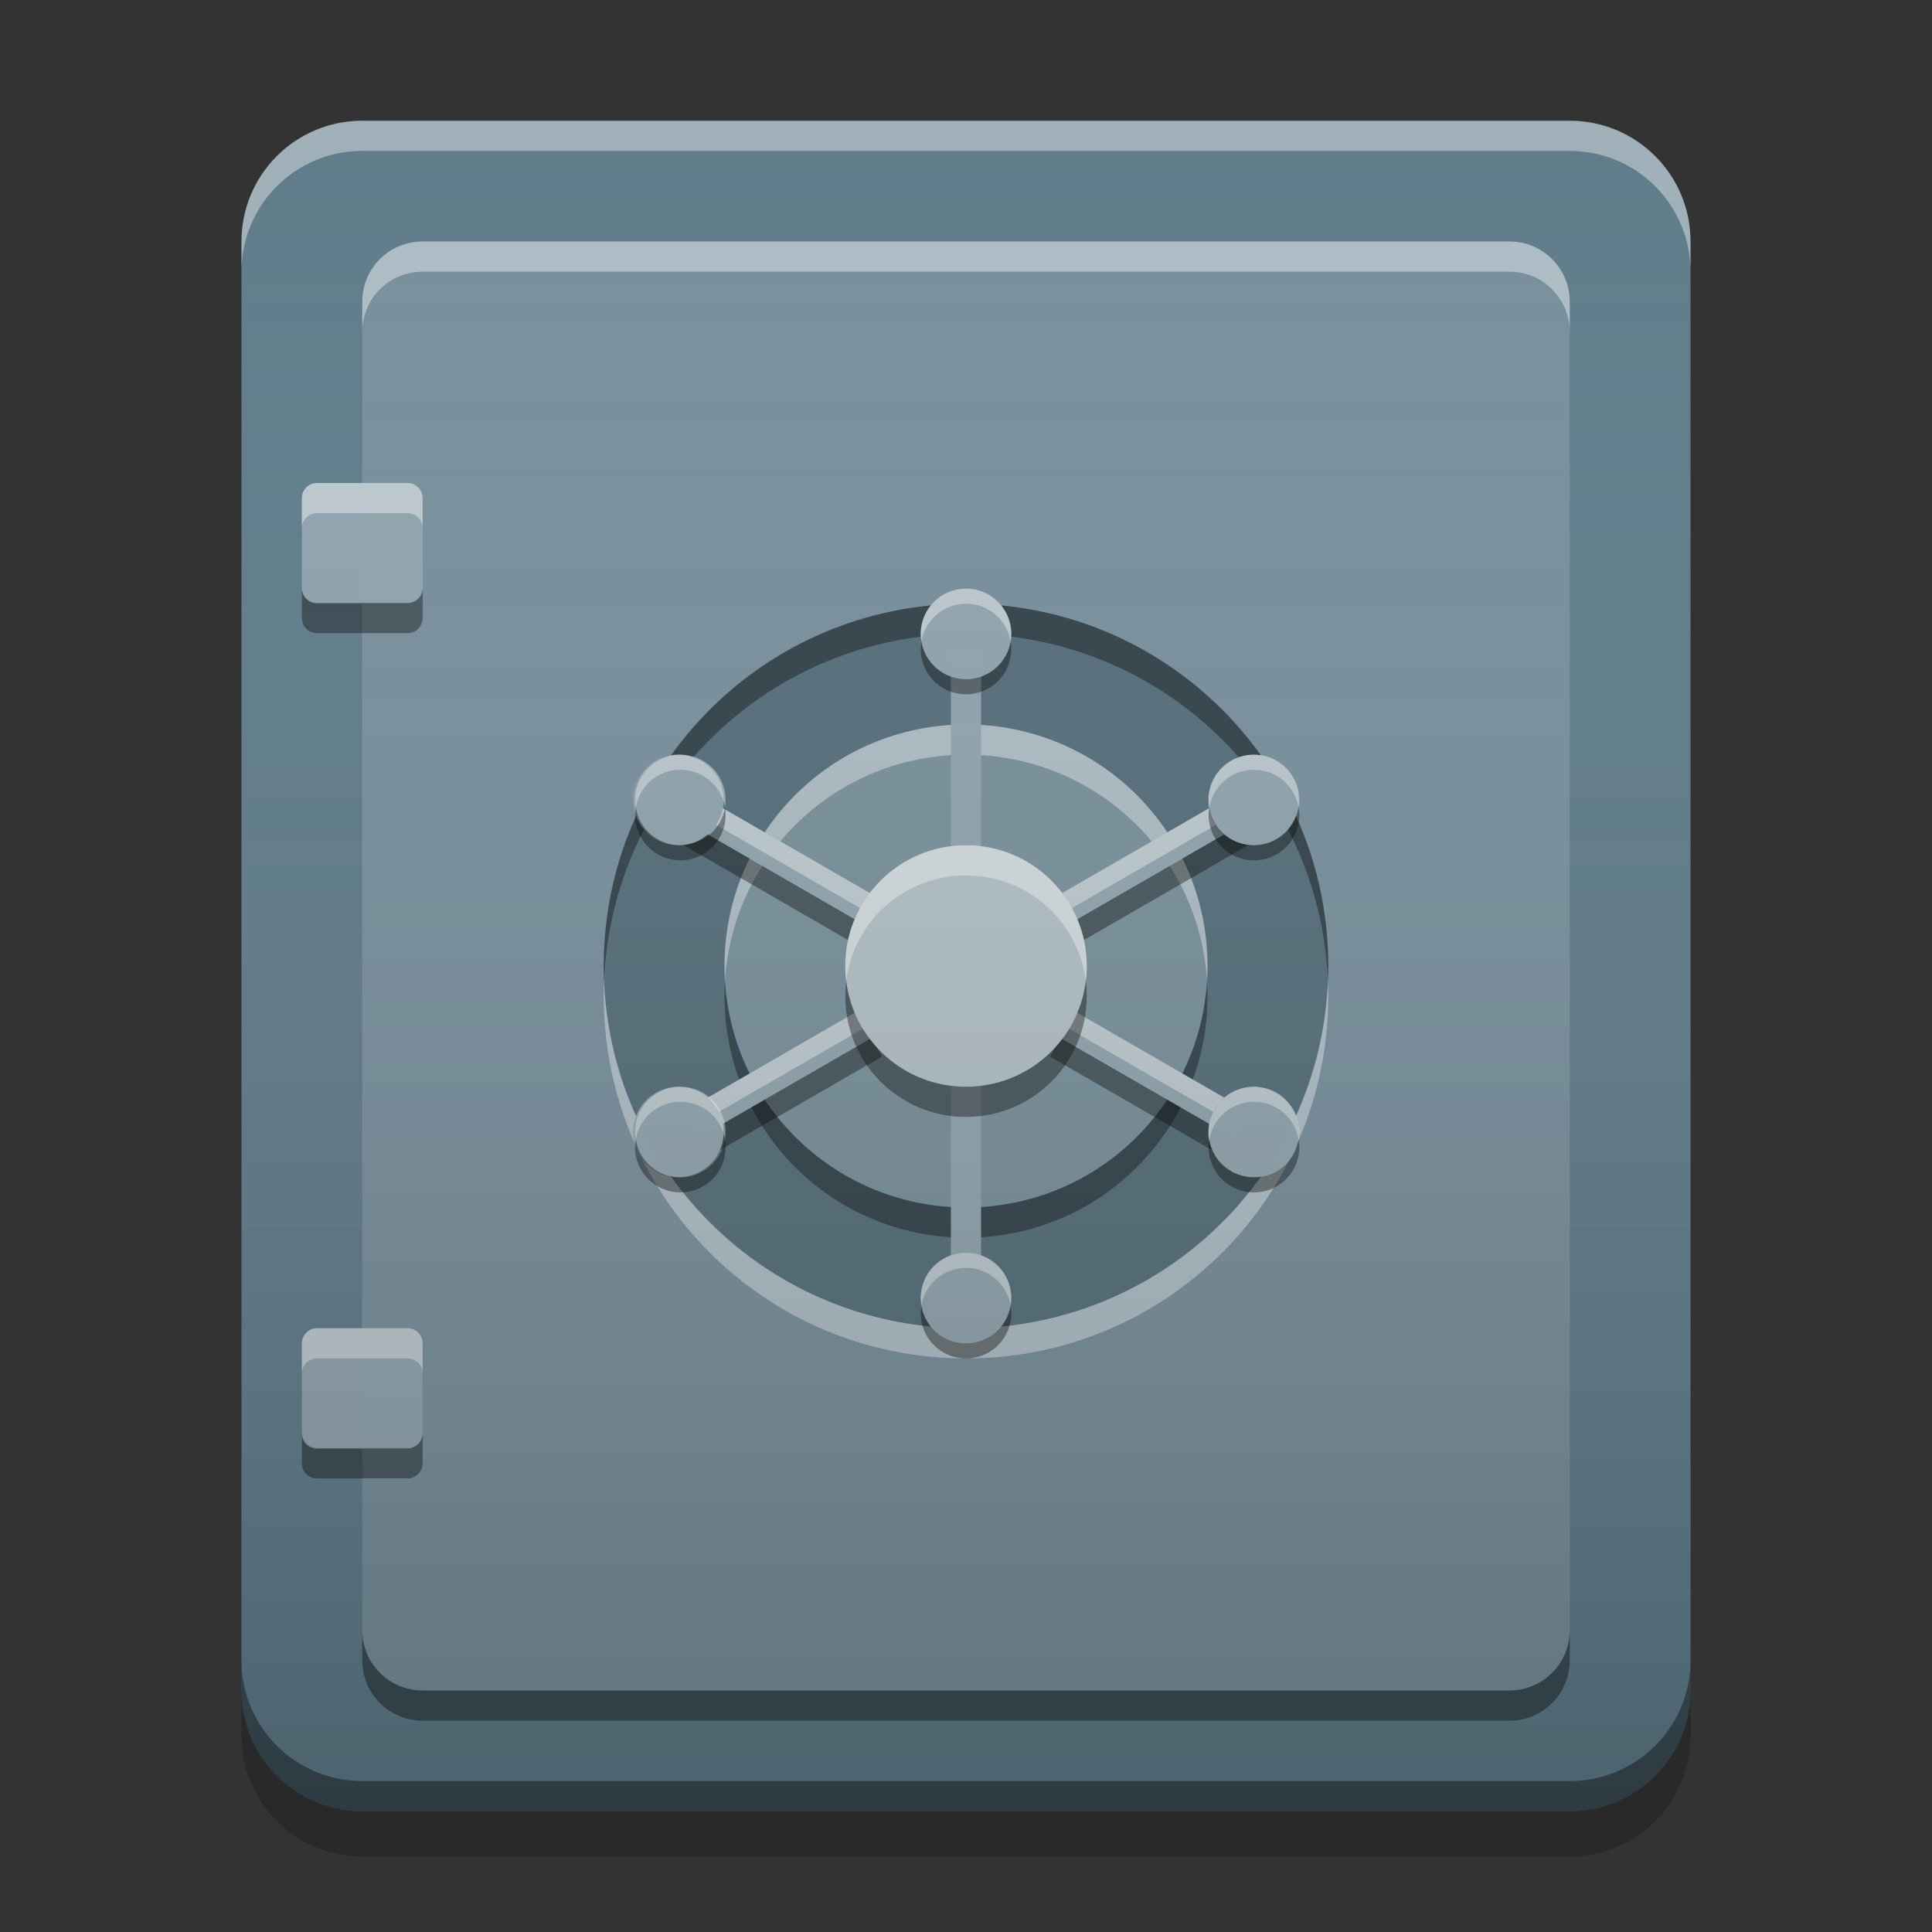 
<svg xmlns="http://www.w3.org/2000/svg" xmlns:xlink="http://www.w3.org/1999/xlink" width="48" height="48" viewBox="0 0 48 48" version="1.1">
<rect x="0" y="0" width="48" height="48" fill="#333333" stroke="none"/>
<defs>
<linearGradient id="linear0" gradientUnits="userSpaceOnUse" x1="8.467" y1="-199.125" x2="8.467" y2="-213.942" gradientTransform="matrix(2.835,0,0,2.835,0,609.449)">
<stop offset="0" style="stop-color:rgb(0%,0%,0%);stop-opacity:0.2;"/>
<stop offset="1" style="stop-color:rgb(100%,100%,100%);stop-opacity:0;"/>
</linearGradient>
</defs>
<g id="surface1">
<path style=" stroke:none;fill-rule:nonzero;fill:rgb(37.647%,49.02%,54.51%);fill-opacity:0.996;" d="M 9 3 L 39 3 C 40.656 3 42 4.344 42 6 L 42 42 C 42 43.656 40.656 45 39 45 L 9 45 C 7.344 45 6 43.656 6 42 L 6 6 C 6 4.344 7.344 3 9 3 Z M 9 3 "/>
<path style=" stroke:none;fill-rule:nonzero;fill:rgb(47.059%,56.471%,61.176%);fill-opacity:0.996;" d="M 10.5 6 L 37.5 6 C 38.328 6 39 6.672 39 7.5 L 39 40.5 C 39 41.328 38.328 42 37.5 42 L 10.5 42 C 9.672 42 9 41.328 9 40.5 L 9 7.5 C 9 6.672 9.672 6 10.5 6 Z M 10.5 6 "/>
<path style=" stroke:none;fill-rule:nonzero;fill:rgb(56.471%,64.314%,68.235%);fill-opacity:0.996;" d="M 7.875 12 L 10.125 12 C 10.332 12 10.5 12.168 10.5 12.375 L 10.5 14.625 C 10.5 14.832 10.332 15 10.125 15 L 7.875 15 C 7.668 15 7.5 14.832 7.5 14.625 L 7.5 12.375 C 7.5 12.168 7.668 12 7.875 12 Z M 7.875 12 "/>
<path style=" stroke:none;fill-rule:nonzero;fill:rgb(100%,100%,100%);fill-opacity:0.4;" d="M 7.855 12 C 7.656 12.012 7.5 12.172 7.5 12.375 L 7.5 13.105 C 7.512 12.906 7.672 12.75 7.875 12.75 L 10.125 12.75 C 10.328 12.75 10.488 12.906 10.5 13.105 L 10.5 12.375 C 10.5 12.168 10.332 12 10.125 12 L 7.875 12 C 7.867 12 7.863 12 7.855 12 Z M 7.855 12 "/>
<path style=" stroke:none;fill-rule:nonzero;fill:rgb(0%,0%,0%);fill-opacity:0.4;" d="M 7.855 15.73 C 7.656 15.719 7.5 15.559 7.5 15.355 L 7.5 14.625 C 7.512 14.824 7.672 14.98 7.875 14.98 L 10.125 14.98 C 10.328 14.98 10.488 14.824 10.5 14.625 L 10.5 15.355 C 10.5 15.562 10.332 15.73 10.125 15.73 L 7.875 15.73 C 7.867 15.73 7.863 15.73 7.855 15.73 Z M 7.855 15.73 "/>
<path style=" stroke:none;fill-rule:nonzero;fill:rgb(56.471%,64.314%,68.235%);fill-opacity:0.996;" d="M 7.875 33 L 10.125 33 C 10.332 33 10.5 33.168 10.5 33.375 L 10.5 35.625 C 10.5 35.832 10.332 36 10.125 36 L 7.875 36 C 7.668 36 7.5 35.832 7.5 35.625 L 7.5 33.375 C 7.5 33.168 7.668 33 7.875 33 Z M 7.875 33 "/>
<path style=" stroke:none;fill-rule:nonzero;fill:rgb(100%,100%,100%);fill-opacity:0.4;" d="M 7.855 33 C 7.656 33.012 7.5 33.172 7.5 33.375 L 7.5 34.105 C 7.512 33.906 7.672 33.75 7.875 33.75 L 10.125 33.75 C 10.328 33.75 10.488 33.906 10.5 34.105 L 10.5 33.375 C 10.5 33.168 10.332 33 10.125 33 L 7.875 33 C 7.867 33 7.863 33 7.855 33 Z M 7.855 33 "/>
<path style=" stroke:none;fill-rule:nonzero;fill:rgb(0%,0%,0%);fill-opacity:0.4;" d="M 7.855 36.73 C 7.656 36.719 7.5 36.559 7.5 36.355 L 7.5 35.625 C 7.512 35.824 7.672 35.98 7.875 35.98 L 10.125 35.98 C 10.328 35.98 10.488 35.824 10.5 35.625 L 10.5 36.355 C 10.5 36.562 10.332 36.73 10.125 36.73 L 7.875 36.73 C 7.867 36.73 7.863 36.73 7.855 36.73 Z M 7.855 36.73 "/>
<path style=" stroke:none;fill-rule:nonzero;fill:rgb(100%,100%,100%);fill-opacity:0.4;" d="M 10.5 6 C 9.668 6 9 6.668 9 7.5 L 9 8.25 C 9 7.418 9.668 6.75 10.5 6.75 L 37.5 6.75 C 38.332 6.75 39 7.418 39 8.25 L 39 7.5 C 39 6.668 38.332 6 37.5 6 Z M 10.5 6 "/>
<path style=" stroke:none;fill-rule:nonzero;fill:rgb(0.392%,0.392%,0.392%);fill-opacity:0.4;" d="M 10.5 42.75 C 9.668 42.75 9 42.082 9 41.25 L 9 40.5 C 9 41.332 9.668 42 10.5 42 L 37.5 42 C 38.332 42 39 41.332 39 40.5 L 39 41.25 C 39 42.082 38.332 42.75 37.5 42.75 Z M 10.5 42.75 "/>
<path style=" stroke:none;fill-rule:nonzero;fill:rgb(100%,100%,100%);fill-opacity:0.4;" d="M 9 3 C 7.34 3 6 4.34 6 6 L 6 6.75 C 6 5.09 7.34 3.75 9 3.75 L 39 3.75 C 40.66 3.75 42 5.09 42 6.75 L 42 6 C 42 4.34 40.66 3 39 3 Z M 9 3 "/>
<path style=" stroke:none;fill-rule:nonzero;fill:rgb(0.392%,0.392%,0.392%);fill-opacity:0.4;" d="M 9 45 C 7.34 45 6 43.66 6 42 L 6 41.25 C 6 42.91 7.34 44.25 9 44.25 L 39 44.25 C 40.66 44.25 42 42.91 42 41.25 L 42 42 C 42 43.66 40.66 45 39 45 Z M 9 45 "/>
<path style=" stroke:none;fill-rule:nonzero;fill:rgb(0%,0%,0%);fill-opacity:0.2;" d="M 6 42 L 6 43.125 C 6 44.785 7.34 46.125 9 46.125 L 39 46.125 C 40.66 46.125 42 44.785 42 43.125 L 42 42 C 42 43.66 40.66 45 39 45 L 9 45 C 7.34 45 6 43.66 6 42 Z M 6 42 "/>
<path style=" stroke:none;fill-rule:nonzero;fill:rgb(32.941%,43.137%,47.843%);fill-opacity:1;" d="M 24 15 C 28.969 15 33 19.031 33 24 C 33 28.969 28.969 33 24 33 C 19.031 33 15 28.969 15 24 C 15 19.031 19.031 15 24 15 Z M 24 15 "/>
<path style=" stroke:none;fill-rule:nonzero;fill:rgb(0%,0%,0%);fill-opacity:0.4;" d="M 24 15 C 19.016 15 15 19.016 15 24 C 15 24.125 15.004 24.25 15.008 24.375 C 15.203 19.562 19.141 15.75 24 15.75 C 28.859 15.75 32.797 19.562 32.992 24.375 C 32.996 24.25 33 24.125 33 24 C 33 19.016 28.984 15 24 15 Z M 24 15 "/>
<path style=" stroke:none;fill-rule:nonzero;fill:rgb(100%,100%,100%);fill-opacity:0.4;" d="M 24 33.75 C 19.016 33.75 15 29.734 15 24.75 C 15 24.625 15.004 24.5 15.008 24.375 C 15.203 29.188 19.141 33 24 33 C 28.859 33 32.797 29.188 32.992 24.375 C 32.996 24.5 33 24.625 33 24.75 C 33 29.734 28.984 33.75 24 33.75 Z M 24 33.75 "/>
<path style=" stroke:none;fill-rule:nonzero;fill:rgb(47.059%,56.471%,61.176%);fill-opacity:0.996;" d="M 24 18 C 27.312 18 30 20.688 30 24 C 30 27.312 27.312 30 24 30 C 20.688 30 18 27.312 18 24 C 18 20.688 20.688 18 24 18 Z M 24 18 "/>
<path style=" stroke:none;fill-rule:nonzero;fill:rgb(99.216%,99.216%,99.608%);fill-opacity:0.4;" d="M 24 18 C 20.676 18 18 20.676 18 24 C 18 24.125 18.004 24.25 18.012 24.375 C 18.203 21.227 20.801 18.75 24 18.75 C 27.199 18.75 29.797 21.227 29.988 24.375 C 29.996 24.25 30 24.125 30 24 C 30 20.676 27.324 18 24 18 Z M 24 18 "/>
<path style=" stroke:none;fill-rule:nonzero;fill:rgb(0%,0%,0%);fill-opacity:0.4;" d="M 17.258 20.539 L 16.992 21 L 21.539 23.625 L 21.914 22.973 L 21.648 22.824 L 21.539 23.012 Z M 30.742 20.539 L 26.461 23.012 L 26.348 22.824 L 26.086 22.973 L 26.461 23.625 L 31.008 21 Z M 21.539 25.598 L 16.992 28.223 L 17.367 28.875 L 21.914 26.25 Z M 26.352 25.789 L 26.086 26.25 L 30.633 28.875 L 31.008 28.223 L 30.742 28.074 L 30.633 28.262 Z M 26.352 25.789 "/>
<path style=" stroke:none;fill-rule:nonzero;fill:rgb(0.392%,0.392%,1.176%);fill-opacity:0.4;" d="M 24 30.75 C 20.676 30.75 18 28.074 18 24.75 C 18 24.625 18.004 24.5 18.012 24.375 C 18.203 27.523 20.801 30 24 30 C 27.199 30 29.797 27.523 29.988 24.375 C 29.996 24.5 30 24.625 30 24.75 C 30 28.074 27.324 30.75 24 30.75 Z M 24 30.75 "/>
<path style=" stroke:none;fill-rule:nonzero;fill:rgb(56.471%,64.314%,68.235%);fill-opacity:0.996;" d="M 23.625 16.125 L 24.375 16.125 L 24.375 21.375 L 23.625 21.375 Z M 23.625 16.125 "/>
<path style=" stroke:none;fill-rule:nonzero;fill:rgb(56.471%,64.314%,68.235%);fill-opacity:0.996;" d="M 24 14.625 C 24.621 14.625 25.125 15.129 25.125 15.75 C 25.125 16.371 24.621 16.875 24 16.875 C 23.379 16.875 22.875 16.371 22.875 15.75 C 22.875 15.129 23.379 14.625 24 14.625 Z M 24 14.625 "/>
<path style=" stroke:none;fill-rule:nonzero;fill:rgb(100%,100%,100%);fill-opacity:0.4;" d="M 23.973 14.625 C 23.359 14.641 22.875 15.137 22.875 15.75 C 22.875 15.812 22.883 15.875 22.891 15.938 C 22.98 15.406 23.441 15 24 15 C 24.559 15 25.02 15.406 25.109 15.938 C 25.117 15.875 25.125 15.812 25.125 15.75 C 25.125 15.125 24.625 14.625 24 14.625 C 23.992 14.625 23.98 14.625 23.973 14.625 Z M 23.973 14.625 "/>
<path style=" stroke:none;fill-rule:nonzero;fill:rgb(0%,0%,0%);fill-opacity:0.4;" d="M 23.973 17.25 C 23.359 17.234 22.875 16.738 22.875 16.125 C 22.875 16.062 22.883 16 22.891 15.938 C 22.98 16.473 23.441 16.875 24 16.875 C 24.559 16.875 25.02 16.473 25.109 15.938 C 25.117 16 25.125 16.062 25.125 16.125 C 25.125 16.75 24.625 17.25 24 17.25 C 23.988 17.25 23.98 17.25 23.969 17.25 Z M 23.973 17.25 "/>
<path style=" stroke:none;fill-rule:nonzero;fill:rgb(56.471%,64.314%,68.235%);fill-opacity:0.996;" d="M 23.625 31.875 L 24.375 31.875 L 24.375 26.625 L 23.625 26.625 Z M 23.625 31.875 "/>
<path style=" stroke:none;fill-rule:nonzero;fill:rgb(56.471%,64.314%,68.235%);fill-opacity:0.996;" d="M 24 33.375 C 24.621 33.375 25.125 32.871 25.125 32.25 C 25.125 31.629 24.621 31.125 24 31.125 C 23.379 31.125 22.875 31.629 22.875 32.25 C 22.875 32.871 23.379 33.375 24 33.375 Z M 24 33.375 "/>
<path style=" stroke:none;fill-rule:nonzero;fill:rgb(0.392%,0.392%,0.392%);fill-opacity:0.4;" d="M 23.973 33.75 C 23.359 33.734 22.875 33.238 22.875 32.625 C 22.875 32.562 22.883 32.5 22.891 32.438 C 22.98 32.973 23.441 33.375 24 33.375 C 24.559 33.375 25.02 32.973 25.109 32.438 C 25.117 32.5 25.125 32.562 25.125 32.625 C 25.125 33.25 24.625 33.75 24 33.75 C 23.992 33.75 23.98 33.75 23.969 33.75 Z M 23.973 33.75 "/>
<path style=" stroke:none;fill-rule:nonzero;fill:rgb(99.216%,99.216%,99.216%);fill-opacity:0.4;" d="M 23.973 31.125 C 23.359 31.141 22.875 31.637 22.875 32.25 C 22.875 32.312 22.883 32.375 22.891 32.438 C 22.98 31.902 23.441 31.5 24 31.5 C 24.559 31.5 25.02 31.902 25.109 32.438 C 25.117 32.375 25.125 32.312 25.125 32.25 C 25.125 31.625 24.625 31.125 24 31.125 C 23.988 31.125 23.98 31.125 23.969 31.125 Z M 23.973 31.125 "/>
<path style=" stroke:none;fill-rule:nonzero;fill:rgb(56.471%,64.314%,68.235%);fill-opacity:0.996;" d="M 30.633 19.738 L 31.008 20.387 L 26.461 23.012 L 26.086 22.363 Z M 30.633 19.738 "/>
<path style=" stroke:none;fill-rule:nonzero;fill:rgb(56.471%,64.314%,68.235%);fill-opacity:0.996;" d="M 16.992 27.613 L 17.367 28.262 L 21.914 25.637 L 21.539 24.988 Z M 16.992 27.613 "/>
<path style=" stroke:none;fill-rule:nonzero;fill:rgb(56.471%,64.314%,68.235%);fill-opacity:0.996;" d="M 31.008 27.613 L 30.633 28.262 L 26.086 25.637 L 26.461 24.988 Z M 31.008 27.613 "/>
<path style=" stroke:none;fill-rule:nonzero;fill:rgb(56.471%,64.314%,68.235%);fill-opacity:0.996;" d="M 17.367 19.738 L 16.992 20.387 L 21.539 23.012 L 21.914 22.363 Z M 17.367 19.738 "/>
<path style=" stroke:none;fill-rule:nonzero;fill:rgb(100%,100%,100%);fill-opacity:0.4;" d="M 17.367 19.738 L 16.992 20.387 L 17.215 20.516 L 17.367 20.25 L 21.691 22.746 L 21.914 22.363 Z M 30.633 19.738 L 26.086 22.363 L 26.309 22.746 L 30.633 20.25 L 30.785 20.516 L 31.008 20.387 Z M 21.539 24.988 L 16.992 27.613 L 17.215 27.996 L 21.539 25.5 L 21.691 25.766 L 21.914 25.637 Z M 26.461 24.988 L 26.086 25.637 L 26.309 25.766 L 26.461 25.5 L 30.785 27.996 L 31.008 27.613 Z M 26.461 24.988 "/>
<path style=" stroke:none;fill-rule:nonzero;fill:rgb(69.02%,74.51%,77.255%);fill-opacity:1;" d="M 24 21 C 25.656 21 27 22.344 27 24 C 27 25.656 25.656 27 24 27 C 22.344 27 21 25.656 21 24 C 21 22.344 22.344 21 24 21 Z M 24 21 "/>
<path style=" stroke:none;fill-rule:nonzero;fill:rgb(100%,100%,100%);fill-opacity:0.4;" d="M 24 21 C 22.34 21 21 22.34 21 24 C 21 24.125 21.008 24.254 21.023 24.375 C 21.207 22.891 22.465 21.75 24 21.75 C 25.535 21.75 26.793 22.891 26.977 24.375 C 26.992 24.254 27 24.125 27 24 C 27 22.34 25.66 21 24 21 Z M 24 21 "/>
<path style=" stroke:none;fill-rule:nonzero;fill:rgb(0%,0%,0%);fill-opacity:0.4;" d="M 24 27.75 C 22.34 27.75 21 26.41 21 24.75 C 21 24.625 21.008 24.496 21.023 24.375 C 21.207 25.859 22.465 27 24 27 C 25.535 27 26.793 25.859 26.977 24.375 C 26.992 24.496 27 24.621 27 24.75 C 27 26.41 25.66 27.75 24 27.75 Z M 24 27.75 "/>
<path style=" stroke:none;fill-rule:nonzero;fill:rgb(56.471%,64.314%,68.235%);fill-opacity:0.996;" d="M 32.117 28.688 C 31.809 29.227 31.121 29.41 30.582 29.098 C 30.043 28.789 29.859 28.102 30.172 27.562 C 30.48 27.023 31.168 26.84 31.707 27.152 C 32.246 27.461 32.43 28.148 32.117 28.688 Z M 32.117 28.688 "/>
<path style=" stroke:none;fill-rule:nonzero;fill:rgb(0.392%,0.392%,0.392%);fill-opacity:0.4;" d="M 31.125 29.625 C 30.516 29.609 30.027 29.113 30.027 28.5 C 30.027 28.438 30.035 28.375 30.047 28.312 C 30.133 28.848 30.594 29.25 31.156 29.25 C 31.715 29.25 32.176 28.848 32.262 28.312 C 32.273 28.375 32.281 28.438 32.281 28.5 C 32.281 29.125 31.777 29.625 31.156 29.625 C 31.145 29.625 31.137 29.625 31.125 29.625 Z M 31.125 29.625 "/>
<path style=" stroke:none;fill-rule:nonzero;fill:rgb(99.216%,99.216%,99.216%);fill-opacity:0.4;" d="M 31.125 27 C 30.516 27.016 30.027 27.512 30.027 28.125 C 30.027 28.188 30.035 28.25 30.047 28.312 C 30.133 27.777 30.594 27.375 31.156 27.375 C 31.715 27.375 32.176 27.777 32.262 28.312 C 32.273 28.25 32.281 28.188 32.281 28.125 C 32.281 27.5 31.777 27 31.156 27 C 31.145 27 31.137 27 31.125 27 Z M 31.125 27 "/>
<path style=" stroke:none;fill-rule:nonzero;fill:rgb(56.471%,64.314%,68.235%);fill-opacity:0.996;" d="M 15.883 28.688 C 16.191 29.227 16.879 29.41 17.418 29.098 C 17.957 28.789 18.141 28.102 17.828 27.562 C 17.52 27.023 16.832 26.84 16.293 27.152 C 15.754 27.461 15.57 28.148 15.883 28.688 Z M 15.883 28.688 "/>
<path style=" stroke:none;fill-rule:nonzero;fill:rgb(0.392%,0.392%,0.392%);fill-opacity:0.4;" d="M 16.875 29.625 C 16.266 29.609 15.777 29.113 15.777 28.5 C 15.777 28.438 15.785 28.375 15.797 28.312 C 15.883 28.848 16.344 29.25 16.902 29.25 C 17.465 29.25 17.926 28.848 18.012 28.312 C 18.023 28.375 18.027 28.438 18.027 28.5 C 18.027 29.125 17.527 29.625 16.902 29.625 C 16.895 29.625 16.883 29.625 16.875 29.625 Z M 16.875 29.625 "/>
<path style=" stroke:none;fill-rule:nonzero;fill:rgb(99.216%,99.216%,99.216%);fill-opacity:0.4;" d="M 16.875 27 C 16.266 27.016 15.777 27.512 15.777 28.125 C 15.777 28.188 15.785 28.25 15.797 28.312 C 15.883 27.777 16.344 27.375 16.902 27.375 C 17.465 27.375 17.926 27.777 18.012 28.312 C 18.023 28.25 18.027 28.188 18.027 28.125 C 18.027 27.5 17.527 27 16.902 27 C 16.895 27 16.883 27 16.875 27 Z M 16.875 27 "/>
<path style=" stroke:none;fill-rule:nonzero;fill:rgb(56.471%,64.314%,68.235%);fill-opacity:0.996;" d="M 32.117 19.312 C 32.43 19.852 32.246 20.539 31.707 20.848 C 31.168 21.16 30.48 20.977 30.172 20.438 C 29.859 19.898 30.043 19.211 30.582 18.902 C 31.121 18.59 31.809 18.773 32.117 19.312 Z M 32.117 19.312 "/>
<path style=" stroke:none;fill-rule:nonzero;fill:rgb(0.392%,0.392%,0.392%);fill-opacity:0.4;" d="M 31.125 21.375 C 30.516 21.359 30.027 20.863 30.027 20.25 C 30.027 20.188 30.035 20.125 30.047 20.062 C 30.133 20.598 30.594 21 31.156 21 C 31.715 21 32.176 20.598 32.262 20.062 C 32.273 20.125 32.281 20.188 32.281 20.25 C 32.281 20.875 31.777 21.375 31.156 21.375 C 31.145 21.375 31.137 21.375 31.125 21.375 Z M 31.125 21.375 "/>
<path style=" stroke:none;fill-rule:nonzero;fill:rgb(99.216%,99.216%,99.216%);fill-opacity:0.4;" d="M 31.125 18.75 C 30.516 18.766 30.027 19.262 30.027 19.875 C 30.027 19.938 30.035 20 30.047 20.062 C 30.133 19.527 30.594 19.125 31.156 19.125 C 31.715 19.125 32.176 19.527 32.262 20.062 C 32.273 20 32.281 19.938 32.281 19.875 C 32.281 19.25 31.777 18.75 31.156 18.75 C 31.145 18.75 31.137 18.75 31.125 18.75 Z M 31.125 18.75 "/>
<path style=" stroke:none;fill-rule:nonzero;fill:rgb(56.471%,64.314%,68.235%);fill-opacity:0.996;" d="M 15.883 19.312 C 15.57 19.852 15.754 20.539 16.293 20.848 C 16.832 21.16 17.52 20.977 17.828 20.438 C 18.141 19.898 17.957 19.211 17.418 18.902 C 16.879 18.59 16.191 18.773 15.883 19.312 Z M 15.883 19.312 "/>
<path style=" stroke:none;fill-rule:nonzero;fill:rgb(0.392%,0.392%,0.392%);fill-opacity:0.4;" d="M 16.875 21.375 C 16.266 21.359 15.777 20.863 15.777 20.25 C 15.777 20.188 15.785 20.125 15.797 20.062 C 15.883 20.598 16.344 21 16.902 21 C 17.465 21 17.926 20.598 18.012 20.062 C 18.023 20.125 18.027 20.188 18.027 20.25 C 18.027 20.875 17.527 21.375 16.902 21.375 C 16.895 21.375 16.883 21.375 16.875 21.375 Z M 16.875 21.375 "/>
<path style=" stroke:none;fill-rule:nonzero;fill:rgb(99.216%,99.216%,99.216%);fill-opacity:0.4;" d="M 16.875 18.75 C 16.266 18.766 15.777 19.262 15.777 19.875 C 15.777 19.938 15.785 20 15.797 20.062 C 15.883 19.527 16.344 19.125 16.902 19.125 C 17.465 19.125 17.926 19.527 18.012 20.062 C 18.023 20 18.027 19.938 18.027 19.875 C 18.027 19.25 17.527 18.75 16.902 18.75 C 16.895 18.75 16.883 18.75 16.875 18.75 Z M 16.875 18.75 "/>
<path style=" stroke:none;fill-rule:nonzero;fill:url(#linear0);" d="M 9 3 L 39 3 C 40.656 3 42 4.344 42 6 L 42 42 C 42 43.656 40.656 45 39 45 L 9 45 C 7.344 45 6 43.656 6 42 L 6 6 C 6 4.344 7.344 3 9 3 Z M 9 3 "/>
</g>
</svg>
